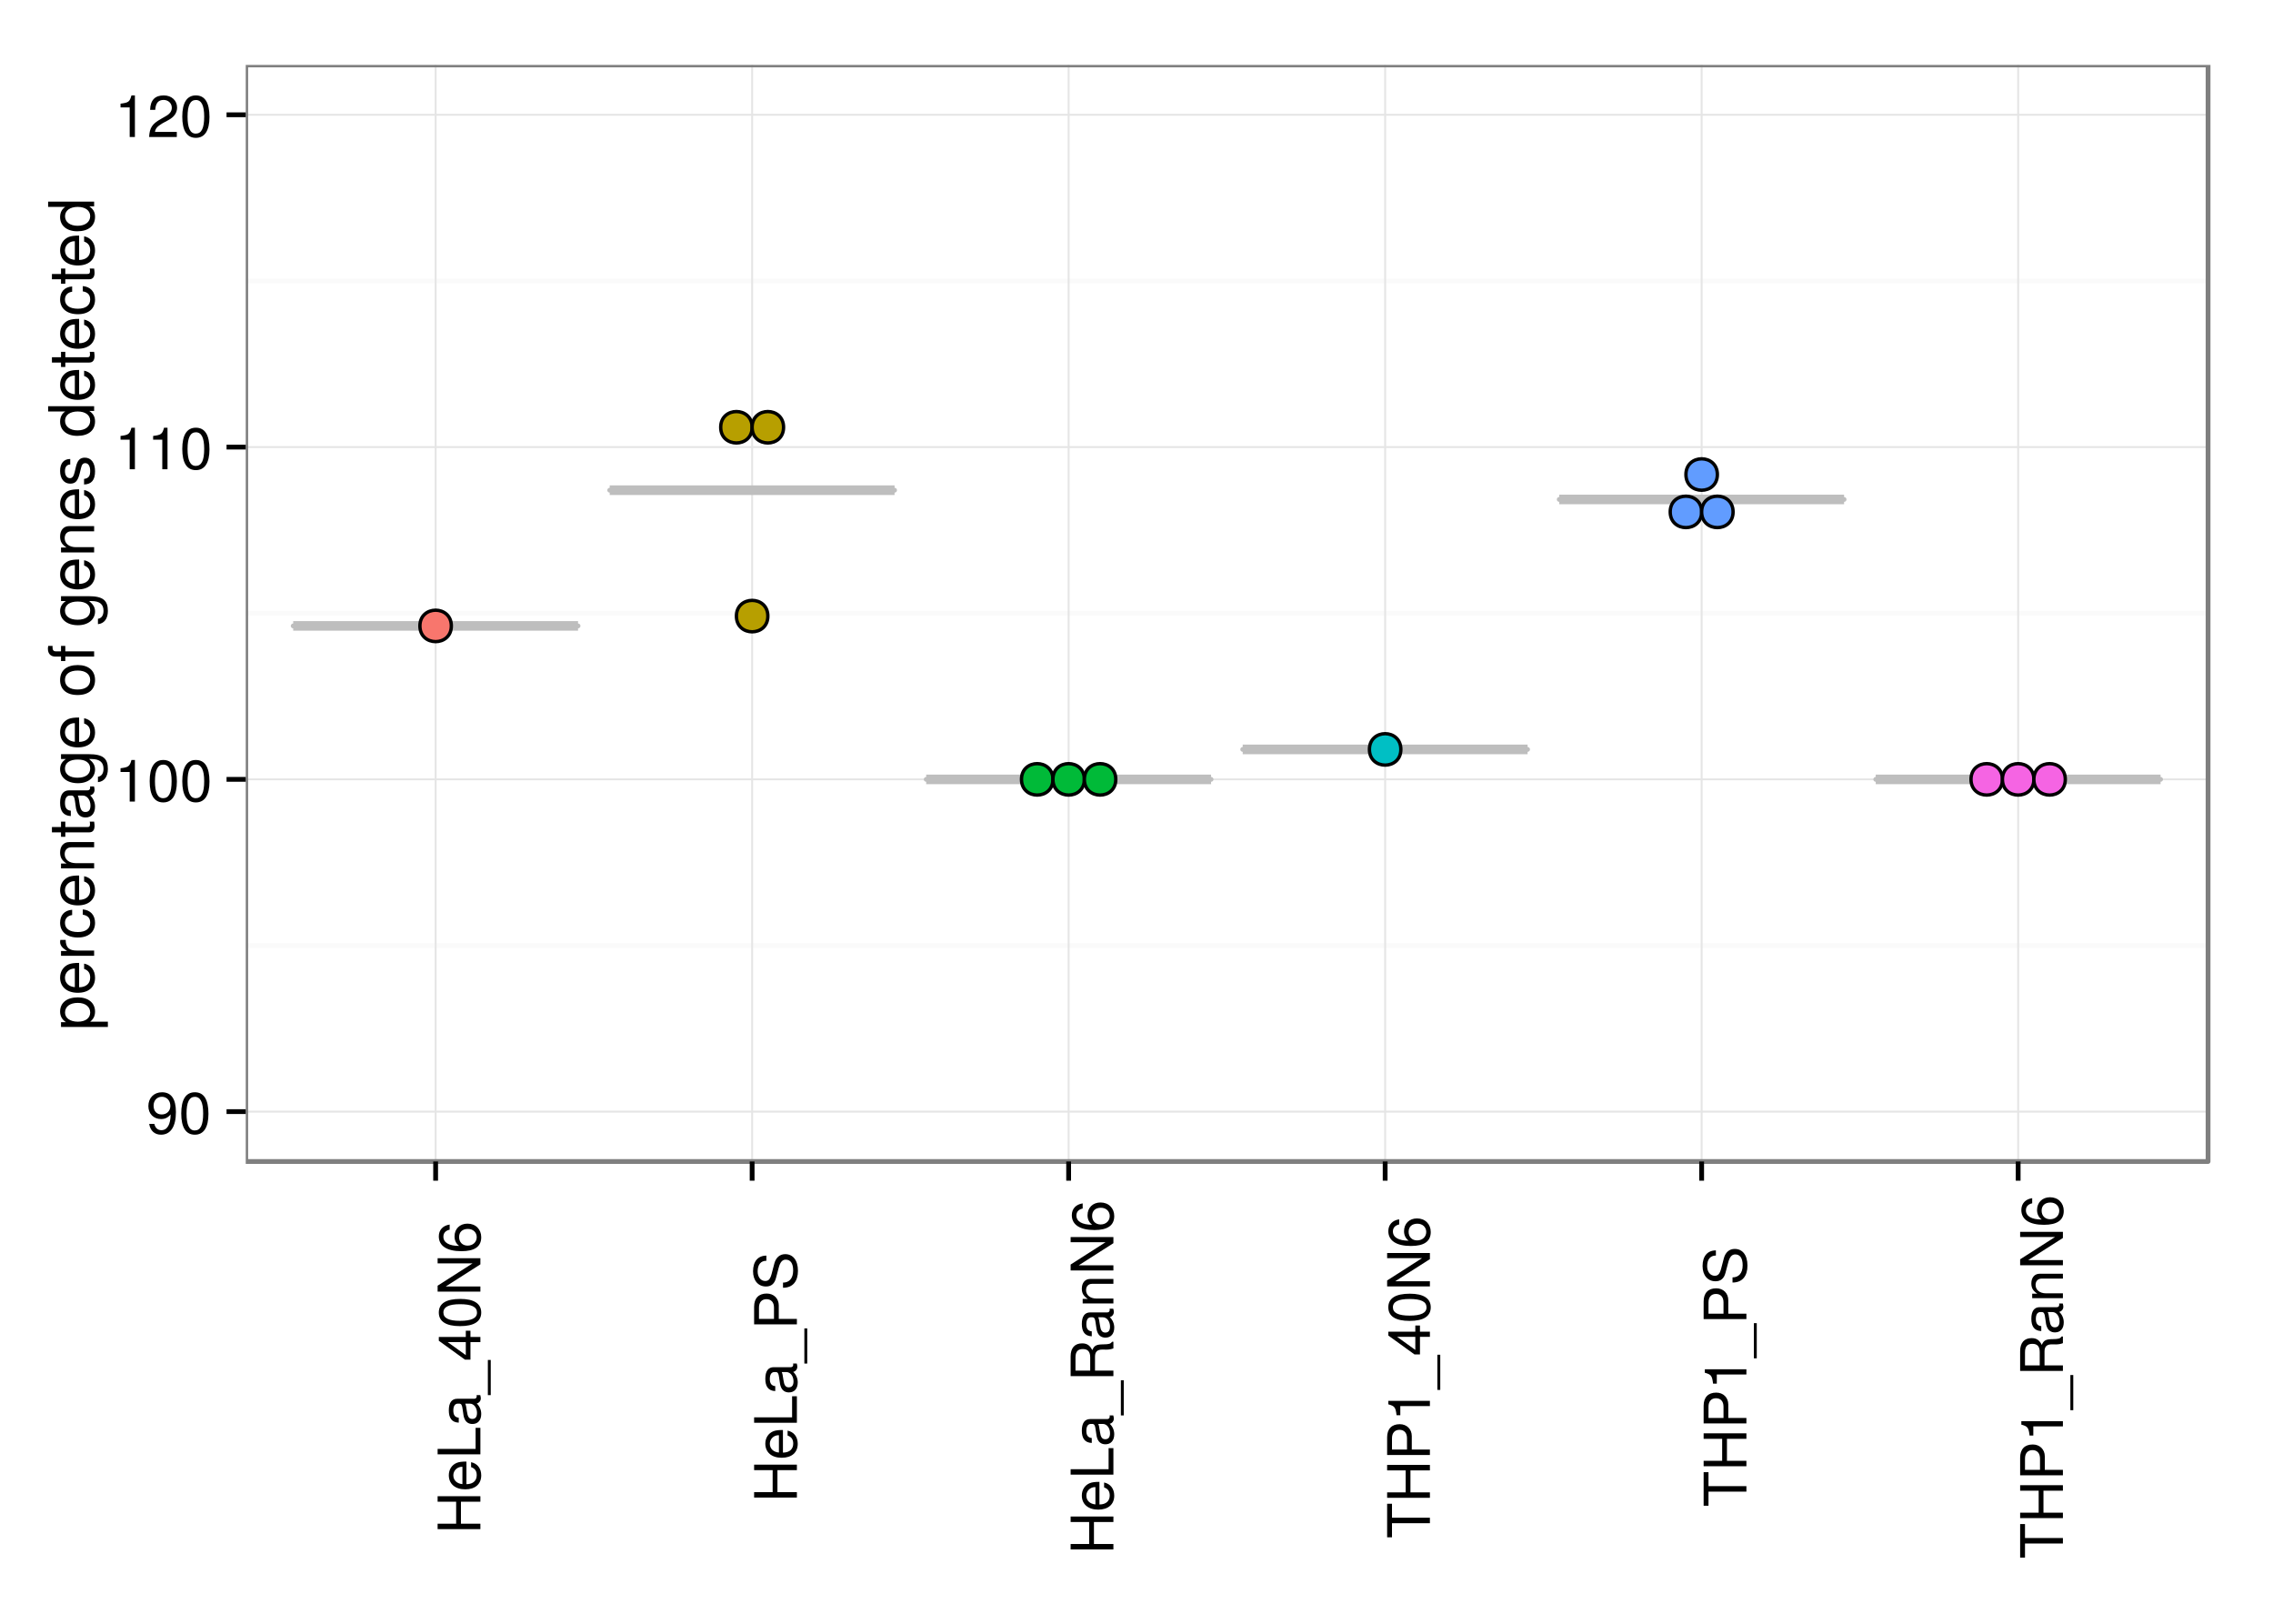 <?xml version="1.0" encoding="UTF-8"?>
<svg xmlns="http://www.w3.org/2000/svg" xmlns:xlink="http://www.w3.org/1999/xlink" width="504pt" height="360pt" viewBox="0 0 504 360" version="1.1">
<defs>
<g>
<symbol overflow="visible" id="glyph0-0">
<path style="stroke:none;" d=""/>
</symbol>
<symbol overflow="visible" id="glyph0-1">
<path style="stroke:none;" d="M 6.609 -4.828 C 6.609 -7.703 5.609 -9.219 3.516 -9.219 C 1.75 -9.219 0.5 -7.969 0.5 -6.156 C 0.5 -4.453 1.656 -3.281 3.328 -3.281 C 4.203 -3.281 4.844 -3.594 5.438 -4.312 C 5.422 -2.062 4.688 -0.812 3.375 -0.812 C 2.578 -0.812 2.016 -1.328 1.828 -2.203 L 0.688 -2.203 C 0.906 -0.703 1.891 0.188 3.297 0.188 C 5.453 0.188 6.609 -1.641 6.609 -4.828 Z M 5.375 -6.188 C 5.375 -5.062 4.578 -4.297 3.453 -4.297 C 2.359 -4.297 1.656 -5.016 1.656 -6.25 C 1.656 -7.422 2.438 -8.219 3.5 -8.219 C 4.562 -8.219 5.375 -7.391 5.375 -6.188 Z M 5.375 -6.188 "/>
</symbol>
<symbol overflow="visible" id="glyph0-2">
<path style="stroke:none;" d="M 6.594 -4.438 C 6.594 -7.625 5.578 -9.219 3.578 -9.219 C 1.594 -9.219 0.562 -7.609 0.562 -4.516 C 0.562 -1.406 1.594 0.188 3.578 0.188 C 5.531 0.188 6.594 -1.406 6.594 -4.438 Z M 5.422 -4.531 C 5.422 -1.922 4.828 -0.75 3.547 -0.75 C 2.344 -0.75 1.734 -1.969 1.734 -4.5 C 1.734 -7.016 2.344 -8.203 3.578 -8.203 C 4.812 -8.203 5.422 -7 5.422 -4.531 Z M 5.422 -4.531 "/>
</symbol>
<symbol overflow="visible" id="glyph0-3">
<path style="stroke:none;" d="M 4.516 0 L 4.516 -9.219 L 3.75 -9.219 C 3.359 -7.797 3.094 -7.609 1.328 -7.391 L 1.328 -6.562 L 3.359 -6.562 L 3.359 0 Z M 4.516 0 "/>
</symbol>
<symbol overflow="visible" id="glyph0-4">
<path style="stroke:none;" d="M 6.641 -6.516 C 6.641 -8.078 5.438 -9.219 3.688 -9.219 C 1.812 -9.219 0.719 -8.25 0.656 -6.016 L 1.797 -6.016 C 1.891 -7.562 2.516 -8.219 3.656 -8.219 C 4.688 -8.219 5.469 -7.469 5.469 -6.484 C 5.469 -5.766 5.047 -5.141 4.219 -4.672 L 3.031 -3.984 C 1.109 -2.906 0.547 -2.031 0.438 0 L 6.578 0 L 6.578 -1.125 L 1.734 -1.125 C 1.844 -1.891 2.266 -2.359 3.391 -3.031 L 4.688 -3.734 C 5.984 -4.422 6.641 -5.375 6.641 -6.516 Z M 6.641 -6.516 "/>
</symbol>
<symbol overflow="visible" id="glyph1-0">
<path style="stroke:none;" d=""/>
</symbol>
<symbol overflow="visible" id="glyph1-1">
<path style="stroke:none;" d="M 0 -8.375 L -9.484 -8.375 L -9.484 -7.156 L -5.375 -7.156 L -5.375 -2.281 L -9.484 -2.281 L -9.484 -1.078 L 0 -1.078 L 0 -2.281 L -4.312 -2.281 L -4.312 -7.156 L 0 -7.156 Z M 0 -8.375 "/>
</symbol>
<symbol overflow="visible" id="glyph1-2">
<path style="stroke:none;" d="M -3.094 -6.672 C -4.078 -6.672 -4.703 -6.594 -5.219 -6.391 C -6.328 -5.953 -7 -4.906 -7 -3.641 C -7 -1.734 -5.609 -0.516 -3.359 -0.516 C -1.125 -0.516 0.188 -1.703 0.188 -3.609 C 0.188 -5.172 -0.688 -6.25 -2.062 -6.531 L -2.062 -5.438 C -1.172 -5.141 -0.812 -4.531 -0.812 -3.656 C -0.812 -2.516 -1.531 -1.672 -3.094 -1.656 Z M -4.062 -5.516 C -4.062 -5.516 -4 -5.516 -3.984 -5.5 L -3.984 -1.672 C -5.188 -1.766 -6 -2.531 -6 -3.625 C -6 -4.688 -5.125 -5.516 -4.062 -5.516 Z M -4.062 -5.516 "/>
</symbol>
<symbol overflow="visible" id="glyph1-3">
<path style="stroke:none;" d="M 0 -6.922 L -1.062 -6.922 L -1.062 -2.25 L -9.484 -2.25 L -9.484 -1.047 L 0 -1.047 Z M 0 -6.922 "/>
</symbol>
<symbol overflow="visible" id="glyph1-4">
<path style="stroke:none;" d="M -0.031 -6.953 L -0.844 -6.953 C -0.812 -6.844 -0.812 -6.781 -0.812 -6.719 C -0.812 -6.344 -1.016 -6.141 -1.359 -6.141 L -5.141 -6.141 C -6.359 -6.141 -7 -5.25 -7 -3.578 C -7 -1.922 -6.375 -0.906 -4.797 -0.844 L -4.797 -1.938 C -5.625 -2.031 -6 -2.516 -6 -3.531 C -6 -4.516 -5.641 -5.062 -4.984 -5.062 L -4.703 -5.062 C -4.25 -5.062 -4.062 -4.781 -3.953 -3.922 C -3.75 -2.391 -3.703 -2.156 -3.531 -1.734 C -3.219 -0.953 -2.594 -0.547 -1.766 -0.547 C -0.531 -0.547 0.188 -1.406 0.188 -2.781 C 0.188 -3.656 -0.172 -4.5 -0.812 -5.094 C -0.281 -5.219 0.094 -5.688 0.094 -6.219 C 0.094 -6.438 0.062 -6.609 -0.031 -6.953 Z M -2.359 -5.062 C -1.375 -5.062 -0.75 -4.062 -0.75 -3.016 C -0.75 -2.172 -1.047 -1.672 -1.797 -1.672 C -2.516 -1.672 -2.828 -2.156 -2.984 -3.312 C -3.141 -4.453 -3.203 -4.688 -3.359 -5.062 Z M -2.359 -5.062 "/>
</symbol>
<symbol overflow="visible" id="glyph1-5">
<path style="stroke:none;" d="M 2.297 -7.516 L 1.656 -7.516 L 1.656 0.281 L 2.297 0.281 Z M 2.297 -7.516 "/>
</symbol>
<symbol overflow="visible" id="glyph1-6">
<path style="stroke:none;" d="M -2.203 -6.766 L -3.234 -6.766 L -3.234 -5.391 L -9.219 -5.391 L -9.219 -4.547 L -3.422 -0.359 L -2.203 -0.359 L -2.203 -4.25 L 0 -4.25 L 0 -5.391 L -2.203 -5.391 Z M -3.234 -4.25 L -3.234 -1.359 L -7.266 -4.25 Z M -3.234 -4.25 "/>
</symbol>
<symbol overflow="visible" id="glyph1-7">
<path style="stroke:none;" d="M -4.438 -6.594 C -7.625 -6.594 -9.219 -5.578 -9.219 -3.578 C -9.219 -1.594 -7.609 -0.562 -4.516 -0.562 C -1.406 -0.562 0.188 -1.594 0.188 -3.578 C 0.188 -5.531 -1.406 -6.594 -4.438 -6.594 Z M -4.531 -5.422 C -1.922 -5.422 -0.75 -4.828 -0.75 -3.547 C -0.75 -2.344 -1.969 -1.734 -4.5 -1.734 C -7.016 -1.734 -8.203 -2.344 -8.203 -3.578 C -8.203 -4.812 -7 -5.422 -4.531 -5.422 Z M -4.531 -5.422 "/>
</symbol>
<symbol overflow="visible" id="glyph1-8">
<path style="stroke:none;" d="M 0 -8.391 L -9.484 -8.391 L -9.484 -7.25 L -1.734 -7.25 L -9.484 -2.297 L -9.484 -0.984 L 0 -0.984 L 0 -2.125 L -7.688 -2.125 L 0 -7.031 Z M 0 -8.391 "/>
</symbol>
<symbol overflow="visible" id="glyph1-9">
<path style="stroke:none;" d="M -2.859 -6.672 C -4.578 -6.672 -5.734 -5.5 -5.734 -3.844 C -5.734 -2.938 -5.375 -2.219 -4.703 -1.734 C -6.953 -1.734 -8.203 -2.469 -8.203 -3.781 C -8.203 -4.594 -7.703 -5.141 -6.812 -5.328 L -6.812 -6.469 C -8.312 -6.25 -9.219 -5.266 -9.219 -3.859 C -9.219 -1.719 -7.406 -0.562 -4.203 -0.562 C -1.328 -0.562 0.188 -1.547 0.188 -3.656 C 0.188 -5.406 -1.047 -6.672 -2.859 -6.672 Z M -2.766 -5.5 C -1.609 -5.5 -0.812 -4.719 -0.812 -3.672 C -0.812 -2.594 -1.656 -1.797 -2.828 -1.797 C -3.984 -1.797 -4.719 -2.578 -4.719 -3.703 C -4.719 -4.812 -4 -5.5 -2.766 -5.5 Z M -2.766 -5.5 "/>
</symbol>
<symbol overflow="visible" id="glyph1-10">
<path style="stroke:none;" d="M -6.688 -8.016 C -8.469 -8.016 -9.484 -6.969 -9.484 -5.094 L -9.484 -1.188 L 0 -1.188 L 0 -2.391 L -4.016 -2.391 L -4.016 -5.375 C -4.016 -6.922 -5.125 -8.016 -6.688 -8.016 Z M -6.75 -6.766 C -5.703 -6.766 -5.078 -6.078 -5.078 -4.906 L -5.078 -2.391 L -8.406 -2.391 L -8.406 -4.906 C -8.406 -6.078 -7.781 -6.766 -6.75 -6.766 Z M -6.75 -6.766 "/>
</symbol>
<symbol overflow="visible" id="glyph1-11">
<path style="stroke:none;" d="M -2.594 -8.078 C -3.766 -8.078 -4.625 -7.344 -4.984 -6.062 L -5.609 -3.672 C -5.922 -2.531 -6.297 -2.125 -7.016 -2.125 C -7.984 -2.125 -8.703 -2.969 -8.703 -4.234 C -8.703 -5.75 -8.016 -6.609 -6.766 -6.609 L -6.766 -7.75 C -8.625 -7.75 -9.719 -6.469 -9.719 -4.281 C -9.719 -2.203 -8.562 -0.906 -6.844 -0.906 C -5.688 -0.906 -4.969 -1.516 -4.641 -2.766 L -4.016 -5.125 C -3.703 -6.312 -3.219 -6.859 -2.484 -6.859 C -1.438 -6.859 -0.828 -6.078 -0.828 -4.453 C -0.828 -2.656 -1.734 -1.766 -3.078 -1.766 L -3.078 -0.625 C -0.844 -0.625 0.234 -2.125 0.234 -4.375 C 0.234 -6.766 -0.906 -8.078 -2.594 -8.078 Z M -2.594 -8.078 "/>
</symbol>
<symbol overflow="visible" id="glyph1-12">
<path style="stroke:none;" d="M 0 -8.828 L -0.297 -8.828 C -0.609 -8.375 -0.953 -8.266 -2.203 -8.25 C -3.766 -8.234 -4.234 -8 -4.688 -6.969 C -5.203 -8.031 -5.859 -8.469 -6.938 -8.469 C -8.578 -8.469 -9.484 -7.438 -9.484 -5.578 L -9.484 -1.203 L 0 -1.203 L 0 -2.422 L -4.078 -2.422 L -4.078 -5.531 C -4.078 -6.609 -3.562 -7.109 -2.391 -7.094 L -1.547 -7.078 C -0.969 -7.078 -0.391 -7.188 0 -7.359 Z M -6.766 -7.203 C -5.656 -7.203 -5.141 -6.625 -5.141 -5.344 L -5.141 -2.422 L -8.406 -2.422 L -8.406 -5.344 C -8.406 -6.688 -7.844 -7.203 -6.766 -7.203 Z M -6.766 -7.203 "/>
</symbol>
<symbol overflow="visible" id="glyph1-13">
<path style="stroke:none;" d="M 0 -6.328 L -5.141 -6.328 C -6.281 -6.328 -7 -5.484 -7 -4.172 C -7 -3.156 -6.609 -2.516 -5.672 -1.906 L -6.812 -1.906 L -6.812 -0.906 L 0 -0.906 L 0 -1.984 L -3.75 -1.984 C -5.141 -1.984 -6.062 -2.75 -6.062 -3.844 C -6.062 -4.703 -5.531 -5.25 -4.719 -5.25 L 0 -5.25 Z M 0 -6.328 "/>
</symbol>
<symbol overflow="visible" id="glyph1-14">
<path style="stroke:none;" d="M -8.406 -7.703 L -9.484 -7.703 L -9.484 -0.266 L -8.406 -0.266 L -8.406 -3.391 L 0 -3.391 L 0 -4.609 L -8.406 -4.609 Z M -8.406 -7.703 "/>
</symbol>
<symbol overflow="visible" id="glyph1-15">
<path style="stroke:none;" d="M 0 -4.516 L -9.219 -4.516 L -9.219 -3.75 C -7.797 -3.359 -7.609 -3.094 -7.391 -1.328 L -6.562 -1.328 L -6.562 -3.359 L 0 -3.359 Z M 0 -4.516 "/>
</symbol>
<symbol overflow="visible" id="glyph2-0">
<path style="stroke:none;" d=""/>
</symbol>
<symbol overflow="visible" id="glyph2-1">
<path style="stroke:none;" d="M -3.594 -7.328 C -6.062 -7.328 -7.547 -6.125 -7.547 -4.172 C -7.547 -3.172 -7.094 -2.375 -6.234 -1.828 L -7.344 -1.828 L -7.344 -0.766 L 3.047 -0.766 L 3.047 -1.938 L -0.875 -1.938 C -0.125 -2.547 0.203 -3.234 0.203 -4.188 C 0.203 -6.078 -1.266 -7.328 -3.594 -7.328 Z M -3.625 -6.109 C -1.953 -6.109 -0.875 -5.25 -0.875 -3.969 C -0.875 -2.75 -1.891 -1.938 -3.609 -1.938 C -5.328 -1.938 -6.453 -2.75 -6.453 -3.969 C -6.453 -5.266 -5.375 -6.109 -3.625 -6.109 Z M -3.625 -6.109 "/>
</symbol>
<symbol overflow="visible" id="glyph2-2">
<path style="stroke:none;" d="M -3.328 -7.188 C -4.391 -7.188 -5.062 -7.094 -5.609 -6.891 C -6.812 -6.406 -7.547 -5.297 -7.547 -3.922 C -7.547 -1.875 -6.031 -0.562 -3.625 -0.562 C -1.219 -0.562 0.203 -1.828 0.203 -3.891 C 0.203 -5.578 -0.734 -6.734 -2.219 -7.031 L -2.219 -5.859 C -1.266 -5.531 -0.875 -4.875 -0.875 -3.938 C -0.875 -2.719 -1.656 -1.812 -3.328 -1.781 Z M -4.375 -5.938 C -4.375 -5.938 -4.312 -5.938 -4.281 -5.922 L -4.281 -1.812 C -5.594 -1.906 -6.469 -2.734 -6.469 -3.906 C -6.469 -5.047 -5.516 -5.938 -4.375 -5.938 Z M -4.375 -5.938 "/>
</symbol>
<symbol overflow="visible" id="glyph2-3">
<path style="stroke:none;" d="M -6.312 -4.5 L -7.5 -4.5 C -7.531 -4.297 -7.547 -4.203 -7.547 -4.047 C -7.547 -3.297 -7.094 -2.719 -6 -2.047 L -7.344 -2.047 L -7.344 -0.984 L 0 -0.984 L 0 -2.141 L -3.812 -2.141 C -5.453 -2.141 -6.281 -2.688 -6.312 -4.5 Z M -6.312 -4.5 "/>
</symbol>
<symbol overflow="visible" id="glyph2-4">
<path style="stroke:none;" d="M -2.516 -6.672 L -2.516 -5.5 C -1.344 -5.312 -0.875 -4.703 -0.875 -3.703 C -0.875 -2.422 -1.859 -1.656 -3.594 -1.656 C -5.438 -1.656 -6.469 -2.406 -6.469 -3.688 C -6.469 -4.656 -5.891 -5.281 -4.875 -5.422 L -4.875 -6.594 C -6.656 -6.453 -7.547 -5.328 -7.547 -3.703 C -7.547 -1.719 -6.031 -0.438 -3.594 -0.438 C -1.234 -0.438 0.203 -1.688 0.203 -3.688 C 0.203 -5.438 -0.844 -6.531 -2.516 -6.672 Z M -2.516 -6.672 "/>
</symbol>
<symbol overflow="visible" id="glyph2-5">
<path style="stroke:none;" d="M 0 -6.812 L -5.547 -6.812 C -6.766 -6.812 -7.547 -5.906 -7.547 -4.5 C -7.547 -3.406 -7.125 -2.703 -6.109 -2.062 L -7.344 -2.062 L -7.344 -0.984 L 0 -0.984 L 0 -2.141 L -4.047 -2.141 C -5.547 -2.141 -6.531 -2.953 -6.531 -4.141 C -6.531 -5.062 -5.969 -5.656 -5.078 -5.656 L 0 -5.656 Z M 0 -6.812 "/>
</symbol>
<symbol overflow="visible" id="glyph2-6">
<path style="stroke:none;" d="M 0 -3.562 L -0.984 -3.562 C -0.938 -3.406 -0.922 -3.219 -0.922 -3 C -0.922 -2.484 -1.062 -2.359 -1.578 -2.359 L -6.391 -2.359 L -6.391 -3.562 L -7.344 -3.562 L -7.344 -2.359 L -9.359 -2.359 L -9.359 -1.188 L -7.344 -1.188 L -7.344 -0.203 L -6.391 -0.203 L -6.391 -1.188 L -1.062 -1.188 C -0.328 -1.188 0.094 -1.688 0.094 -2.609 C 0.094 -2.891 0.062 -3.156 0 -3.562 Z M 0 -3.562 "/>
</symbol>
<symbol overflow="visible" id="glyph2-7">
<path style="stroke:none;" d="M -0.031 -7.484 L -0.906 -7.484 C -0.875 -7.359 -0.875 -7.312 -0.875 -7.234 C -0.875 -6.828 -1.094 -6.609 -1.453 -6.609 L -5.547 -6.609 C -6.844 -6.609 -7.547 -5.656 -7.547 -3.844 C -7.547 -2.078 -6.859 -0.984 -5.172 -0.906 L -5.172 -2.094 C -6.062 -2.188 -6.469 -2.719 -6.469 -3.812 C -6.469 -4.859 -6.078 -5.453 -5.375 -5.453 L -5.062 -5.453 C -4.578 -5.453 -4.375 -5.156 -4.25 -4.234 C -4.047 -2.578 -3.984 -2.328 -3.812 -1.875 C -3.453 -1.016 -2.797 -0.594 -1.906 -0.594 C -0.578 -0.594 0.203 -1.516 0.203 -3 C 0.203 -3.938 -0.188 -4.844 -0.875 -5.484 C -0.312 -5.609 0.094 -6.125 0.094 -6.688 C 0.094 -6.938 0.062 -7.109 -0.031 -7.484 Z M -2.531 -5.453 C -1.484 -5.453 -0.812 -4.375 -0.812 -3.25 C -0.812 -2.344 -1.141 -1.812 -1.938 -1.812 C -2.703 -1.812 -3.031 -2.328 -3.219 -3.562 C -3.391 -4.797 -3.438 -5.047 -3.625 -5.453 Z M -2.531 -5.453 "/>
</symbol>
<symbol overflow="visible" id="glyph2-8">
<path style="stroke:none;" d="M -1.203 -6.844 L -7.344 -6.844 L -7.344 -5.766 L -6.266 -5.766 C -7.141 -5.188 -7.547 -4.469 -7.547 -3.531 C -7.547 -1.672 -5.984 -0.406 -3.594 -0.406 C -1.281 -0.406 0.203 -1.703 0.203 -3.438 C 0.203 -4.359 -0.188 -5 -1.109 -5.766 L -0.609 -5.766 C 1.328 -5.766 2.078 -4.969 2.078 -3.609 C 2.078 -2.688 1.734 -1.969 0.844 -1.828 L 0.844 -0.641 C 2.219 -0.766 3.047 -1.844 3.047 -3.562 C 3.047 -5.859 2.031 -6.844 -1.203 -6.844 Z M -3.625 -5.656 C -1.875 -5.656 -0.875 -4.906 -0.875 -3.672 C -0.875 -2.391 -1.891 -1.625 -3.672 -1.625 C -5.438 -1.625 -6.469 -2.406 -6.469 -3.656 C -6.469 -4.906 -5.406 -5.656 -3.625 -5.656 Z M -3.625 -5.656 "/>
</symbol>
<symbol overflow="visible" id="glyph2-9">
<path style="stroke:none;" d=""/>
</symbol>
<symbol overflow="visible" id="glyph2-10">
<path style="stroke:none;" d="M -3.609 -7.141 C -6.141 -7.141 -7.547 -5.922 -7.547 -3.812 C -7.547 -1.75 -6.125 -0.5 -3.672 -0.5 C -1.203 -0.5 0.203 -1.734 0.203 -3.828 C 0.203 -5.875 -1.203 -7.141 -3.609 -7.141 Z M -3.625 -5.922 C -1.906 -5.922 -0.875 -5.109 -0.875 -3.828 C -0.875 -2.516 -1.891 -1.719 -3.672 -1.719 C -5.438 -1.719 -6.469 -2.516 -6.469 -3.828 C -6.469 -5.141 -5.453 -5.922 -3.625 -5.922 Z M -3.625 -5.922 "/>
</symbol>
<symbol overflow="visible" id="glyph2-11">
<path style="stroke:none;" d="M -6.391 -3.609 L -7.344 -3.609 L -7.344 -2.391 L -8.484 -2.391 C -8.969 -2.391 -9.219 -2.672 -9.219 -3.203 C -9.219 -3.297 -9.219 -3.344 -9.219 -3.609 L -10.172 -3.609 C -10.234 -3.344 -10.25 -3.188 -10.25 -2.953 C -10.25 -1.875 -9.625 -1.234 -8.578 -1.234 L -7.344 -1.234 L -7.344 -0.25 L -6.391 -0.25 L -6.391 -1.234 L 0 -1.234 L 0 -2.391 L -6.391 -2.391 Z M -6.391 -3.609 "/>
</symbol>
<symbol overflow="visible" id="glyph2-12">
<path style="stroke:none;" d="M -2.062 -6.422 C -3.156 -6.422 -3.703 -5.812 -4.047 -4.359 L -4.312 -3.234 C -4.531 -2.281 -4.844 -1.875 -5.359 -1.875 C -6.031 -1.875 -6.469 -2.484 -6.469 -3.438 C -6.469 -4.375 -6.062 -4.875 -5.297 -4.906 L -5.297 -6.125 C -6.734 -6.125 -7.547 -5.172 -7.547 -3.469 C -7.547 -1.766 -6.656 -0.656 -5.312 -0.656 C -4.156 -0.656 -3.609 -1.25 -3.188 -2.984 L -2.922 -4.078 C -2.734 -4.891 -2.484 -5.203 -1.953 -5.203 C -1.281 -5.203 -0.875 -4.516 -0.875 -3.5 C -0.875 -2.453 -1.125 -1.859 -2.234 -1.703 L -2.234 -0.469 C -0.547 -0.531 0.203 -1.484 0.203 -3.406 C 0.203 -5.25 -0.641 -6.422 -2.062 -6.422 Z M -2.062 -6.422 "/>
</symbol>
<symbol overflow="visible" id="glyph2-13">
<path style="stroke:none;" d="M 0 -6.938 L -10.203 -6.938 L -10.203 -5.766 L -6.406 -5.766 C -7.156 -5.281 -7.547 -4.5 -7.547 -3.516 C -7.547 -1.609 -6.078 -0.359 -3.734 -0.359 C -1.266 -0.359 0.203 -1.578 0.203 -3.562 C 0.203 -4.562 -0.172 -5.266 -1.078 -5.891 L 0 -5.891 Z M -3.641 -5.766 C -1.953 -5.766 -0.875 -4.953 -0.875 -3.719 C -0.875 -2.438 -1.953 -1.578 -3.672 -1.578 C -5.375 -1.578 -6.453 -2.438 -6.453 -3.703 C -6.453 -4.969 -5.328 -5.766 -3.641 -5.766 Z M -3.641 -5.766 "/>
</symbol>
</g>
<clipPath id="clip1">
  <path d="M 54.488 14.398 L 490 14.398 L 490 258 L 54.488 258 Z M 54.488 14.398 "/>
</clipPath>
<clipPath id="clip2">
  <path d="M 54.488 209 L 490.602 209 L 490.602 211 L 54.488 211 Z M 54.488 209 "/>
</clipPath>
<clipPath id="clip3">
  <path d="M 54.488 135 L 490.602 135 L 490.602 137 L 54.488 137 Z M 54.488 135 "/>
</clipPath>
<clipPath id="clip4">
  <path d="M 54.488 61 L 490.602 61 L 490.602 63 L 54.488 63 Z M 54.488 61 "/>
</clipPath>
<clipPath id="clip5">
  <path d="M 54.488 246 L 490 246 L 490 247 L 54.488 247 Z M 54.488 246 "/>
</clipPath>
<clipPath id="clip6">
  <path d="M 54.488 172 L 490 172 L 490 174 L 54.488 174 Z M 54.488 172 "/>
</clipPath>
<clipPath id="clip7">
  <path d="M 54.488 98 L 490 98 L 490 100 L 54.488 100 Z M 54.488 98 "/>
</clipPath>
<clipPath id="clip8">
  <path d="M 54.488 25 L 490 25 L 490 26 L 54.488 26 Z M 54.488 25 "/>
</clipPath>
<clipPath id="clip9">
  <path d="M 96 14.398 L 97 14.398 L 97 258 L 96 258 Z M 96 14.398 "/>
</clipPath>
<clipPath id="clip10">
  <path d="M 166 14.398 L 167 14.398 L 167 258 L 166 258 Z M 166 14.398 "/>
</clipPath>
<clipPath id="clip11">
  <path d="M 236 14.398 L 238 14.398 L 238 258 L 236 258 Z M 236 14.398 "/>
</clipPath>
<clipPath id="clip12">
  <path d="M 306 14.398 L 308 14.398 L 308 258 L 306 258 Z M 306 14.398 "/>
</clipPath>
<clipPath id="clip13">
  <path d="M 377 14.398 L 378 14.398 L 378 258 L 377 258 Z M 377 14.398 "/>
</clipPath>
<clipPath id="clip14">
  <path d="M 447 14.398 L 448 14.398 L 448 258 L 447 258 Z M 447 14.398 "/>
</clipPath>
<clipPath id="clip15">
  <path d="M 54.488 14.398 L 490.602 14.398 L 490.602 258.512 L 54.488 258.512 Z M 54.488 14.398 "/>
</clipPath>
</defs>
<g id="surface342">
<rect x="0" y="0" width="504" height="360" style="fill:rgb(100%,100%,100%);fill-opacity:1;stroke:none;"/>
<rect x="0" y="0" width="504" height="360" style="fill:rgb(100%,100%,100%);fill-opacity:1;stroke:none;"/>
<path style="fill:none;stroke-width:1.063;stroke-linecap:round;stroke-linejoin:round;stroke:rgb(100%,100%,100%);stroke-opacity:1;stroke-miterlimit:10;" d="M 0 360 L 504 360 L 504 0 L 0 0 Z M 0 360 "/>
<g clip-path="url(#clip1)" clip-rule="nonzero">
<path style=" stroke:none;fill-rule:nonzero;fill:rgb(100%,100%,100%);fill-opacity:1;" d="M 54.488 257.512 L 489.602 257.512 L 489.602 14.398 L 54.488 14.398 Z M 54.488 257.512 "/>
</g>
<g clip-path="url(#clip2)" clip-rule="nonzero">
<path style="fill:none;stroke-width:1.063;stroke-linecap:butt;stroke-linejoin:round;stroke:rgb(98.039%,98.039%,98.039%);stroke-opacity:1;stroke-miterlimit:10;" d="M 54.488 209.629 L 489.602 209.629 "/>
</g>
<g clip-path="url(#clip3)" clip-rule="nonzero">
<path style="fill:none;stroke-width:1.063;stroke-linecap:butt;stroke-linejoin:round;stroke:rgb(98.039%,98.039%,98.039%);stroke-opacity:1;stroke-miterlimit:10;" d="M 54.488 135.957 L 489.602 135.957 "/>
</g>
<g clip-path="url(#clip4)" clip-rule="nonzero">
<path style="fill:none;stroke-width:1.063;stroke-linecap:butt;stroke-linejoin:round;stroke:rgb(98.039%,98.039%,98.039%);stroke-opacity:1;stroke-miterlimit:10;" d="M 54.488 62.285 L 489.602 62.285 "/>
</g>
<g clip-path="url(#clip5)" clip-rule="nonzero">
<path style="fill:none;stroke-width:0.425;stroke-linecap:butt;stroke-linejoin:round;stroke:rgb(89.804%,89.804%,89.804%);stroke-opacity:1;stroke-miterlimit:10;" d="M 54.488 246.461 L 489.602 246.461 "/>
</g>
<g clip-path="url(#clip6)" clip-rule="nonzero">
<path style="fill:none;stroke-width:0.425;stroke-linecap:butt;stroke-linejoin:round;stroke:rgb(89.804%,89.804%,89.804%);stroke-opacity:1;stroke-miterlimit:10;" d="M 54.488 172.793 L 489.602 172.793 "/>
</g>
<g clip-path="url(#clip7)" clip-rule="nonzero">
<path style="fill:none;stroke-width:0.425;stroke-linecap:butt;stroke-linejoin:round;stroke:rgb(89.804%,89.804%,89.804%);stroke-opacity:1;stroke-miterlimit:10;" d="M 54.488 99.121 L 489.602 99.121 "/>
</g>
<g clip-path="url(#clip8)" clip-rule="nonzero">
<path style="fill:none;stroke-width:0.425;stroke-linecap:butt;stroke-linejoin:round;stroke:rgb(89.804%,89.804%,89.804%);stroke-opacity:1;stroke-miterlimit:10;" d="M 54.488 25.449 L 489.602 25.449 "/>
</g>
<g clip-path="url(#clip9)" clip-rule="nonzero">
<path style="fill:none;stroke-width:0.425;stroke-linecap:butt;stroke-linejoin:round;stroke:rgb(89.804%,89.804%,89.804%);stroke-opacity:1;stroke-miterlimit:10;" d="M 96.594 257.512 L 96.594 14.398 "/>
</g>
<g clip-path="url(#clip10)" clip-rule="nonzero">
<path style="fill:none;stroke-width:0.425;stroke-linecap:butt;stroke-linejoin:round;stroke:rgb(89.804%,89.804%,89.804%);stroke-opacity:1;stroke-miterlimit:10;" d="M 166.773 257.512 L 166.773 14.398 "/>
</g>
<g clip-path="url(#clip11)" clip-rule="nonzero">
<path style="fill:none;stroke-width:0.425;stroke-linecap:butt;stroke-linejoin:round;stroke:rgb(89.804%,89.804%,89.804%);stroke-opacity:1;stroke-miterlimit:10;" d="M 236.953 257.512 L 236.953 14.398 "/>
</g>
<g clip-path="url(#clip12)" clip-rule="nonzero">
<path style="fill:none;stroke-width:0.425;stroke-linecap:butt;stroke-linejoin:round;stroke:rgb(89.804%,89.804%,89.804%);stroke-opacity:1;stroke-miterlimit:10;" d="M 307.133 257.512 L 307.133 14.398 "/>
</g>
<g clip-path="url(#clip13)" clip-rule="nonzero">
<path style="fill:none;stroke-width:0.425;stroke-linecap:butt;stroke-linejoin:round;stroke:rgb(89.804%,89.804%,89.804%);stroke-opacity:1;stroke-miterlimit:10;" d="M 377.312 257.512 L 377.312 14.398 "/>
</g>
<g clip-path="url(#clip14)" clip-rule="nonzero">
<path style="fill:none;stroke-width:0.425;stroke-linecap:butt;stroke-linejoin:round;stroke:rgb(89.804%,89.804%,89.804%);stroke-opacity:1;stroke-miterlimit:10;" d="M 447.492 257.512 L 447.492 14.398 "/>
</g>
<path style="fill:none;stroke-width:1.063;stroke-linecap:round;stroke-linejoin:round;stroke:rgb(74.51%,74.51%,74.51%);stroke-opacity:1;stroke-miterlimit:10;" d="M 65.012 138.773 L 128.176 138.773 L 65.012 138.773 "/>
<path style="fill:none;stroke-width:2.126;stroke-linecap:butt;stroke-linejoin:round;stroke:rgb(74.51%,74.51%,74.51%);stroke-opacity:1;stroke-miterlimit:10;" d="M 65.012 138.773 L 128.176 138.773 "/>
<path style="fill:none;stroke-width:1.063;stroke-linecap:round;stroke-linejoin:round;stroke:rgb(74.51%,74.51%,74.51%);stroke-opacity:1;stroke-miterlimit:10;" d="M 135.191 108.684 L 198.355 108.684 L 135.191 108.684 "/>
<path style="fill:none;stroke-width:2.126;stroke-linecap:butt;stroke-linejoin:round;stroke:rgb(74.51%,74.51%,74.51%);stroke-opacity:1;stroke-miterlimit:10;" d="M 135.191 108.684 L 198.355 108.684 "/>
<path style="fill:none;stroke-width:1.063;stroke-linecap:round;stroke-linejoin:round;stroke:rgb(74.51%,74.51%,74.51%);stroke-opacity:1;stroke-miterlimit:10;" d="M 205.371 172.793 L 268.535 172.793 L 205.371 172.793 "/>
<path style="fill:none;stroke-width:2.126;stroke-linecap:butt;stroke-linejoin:round;stroke:rgb(74.51%,74.51%,74.51%);stroke-opacity:1;stroke-miterlimit:10;" d="M 205.371 172.793 L 268.535 172.793 "/>
<path style="fill:none;stroke-width:1.063;stroke-linecap:round;stroke-linejoin:round;stroke:rgb(74.51%,74.51%,74.51%);stroke-opacity:1;stroke-miterlimit:10;" d="M 275.551 166.152 L 338.715 166.152 L 275.551 166.152 "/>
<path style="fill:none;stroke-width:2.126;stroke-linecap:butt;stroke-linejoin:round;stroke:rgb(74.51%,74.51%,74.51%);stroke-opacity:1;stroke-miterlimit:10;" d="M 275.551 166.152 L 338.715 166.152 "/>
<path style="fill:none;stroke-width:1.063;stroke-linecap:round;stroke-linejoin:round;stroke:rgb(74.51%,74.51%,74.51%);stroke-opacity:1;stroke-miterlimit:10;" d="M 345.73 110.73 L 408.895 110.73 L 345.73 110.73 "/>
<path style="fill:none;stroke-width:2.126;stroke-linecap:butt;stroke-linejoin:round;stroke:rgb(74.51%,74.51%,74.51%);stroke-opacity:1;stroke-miterlimit:10;" d="M 345.73 110.73 L 408.895 110.73 "/>
<path style="fill:none;stroke-width:1.063;stroke-linecap:round;stroke-linejoin:round;stroke:rgb(74.51%,74.51%,74.51%);stroke-opacity:1;stroke-miterlimit:10;" d="M 415.91 172.793 L 479.074 172.793 L 415.91 172.793 "/>
<path style="fill:none;stroke-width:2.126;stroke-linecap:butt;stroke-linejoin:round;stroke:rgb(74.51%,74.51%,74.51%);stroke-opacity:1;stroke-miterlimit:10;" d="M 415.91 172.793 L 479.074 172.793 "/>
<path style="fill-rule:nonzero;fill:rgb(97.255%,46.275%,42.745%);fill-opacity:1;stroke-width:0.75;stroke-linecap:round;stroke-linejoin:round;stroke:rgb(0%,0%,0%);stroke-opacity:1;stroke-miterlimit:10;" d="M 100.078 138.773 C 100.078 143.418 93.109 143.418 93.109 138.773 C 93.109 134.125 100.078 134.125 100.078 138.773 "/>
<path style="fill-rule:nonzero;fill:rgb(71.765%,62.353%,0%);fill-opacity:1;stroke-width:0.75;stroke-linecap:round;stroke-linejoin:round;stroke:rgb(0%,0%,0%);stroke-opacity:1;stroke-miterlimit:10;" d="M 170.258 136.598 C 170.258 141.242 163.289 141.242 163.289 136.598 C 163.289 131.949 170.258 131.949 170.258 136.598 "/>
<path style="fill-rule:nonzero;fill:rgb(71.765%,62.353%,0%);fill-opacity:1;stroke-width:0.75;stroke-linecap:round;stroke-linejoin:round;stroke:rgb(0%,0%,0%);stroke-opacity:1;stroke-miterlimit:10;" d="M 166.773 94.73 C 166.773 99.375 159.805 99.375 159.805 94.73 C 159.805 90.082 166.773 90.082 166.773 94.73 "/>
<path style="fill-rule:nonzero;fill:rgb(71.765%,62.353%,0%);fill-opacity:1;stroke-width:0.75;stroke-linecap:round;stroke-linejoin:round;stroke:rgb(0%,0%,0%);stroke-opacity:1;stroke-miterlimit:10;" d="M 173.742 94.73 C 173.742 99.375 166.773 99.375 166.773 94.73 C 166.773 90.082 173.742 90.082 173.742 94.73 "/>
<path style="fill-rule:nonzero;fill:rgb(0%,72.941%,21.961%);fill-opacity:1;stroke-width:0.75;stroke-linecap:round;stroke-linejoin:round;stroke:rgb(0%,0%,0%);stroke-opacity:1;stroke-miterlimit:10;" d="M 233.469 172.793 C 233.469 177.438 226.5 177.438 226.5 172.793 C 226.5 168.145 233.469 168.145 233.469 172.793 "/>
<path style="fill-rule:nonzero;fill:rgb(0%,72.941%,21.961%);fill-opacity:1;stroke-width:0.75;stroke-linecap:round;stroke-linejoin:round;stroke:rgb(0%,0%,0%);stroke-opacity:1;stroke-miterlimit:10;" d="M 240.438 172.793 C 240.438 177.438 233.469 177.438 233.469 172.793 C 233.469 168.145 240.438 168.145 240.438 172.793 "/>
<path style="fill-rule:nonzero;fill:rgb(0%,72.941%,21.961%);fill-opacity:1;stroke-width:0.75;stroke-linecap:round;stroke-linejoin:round;stroke:rgb(0%,0%,0%);stroke-opacity:1;stroke-miterlimit:10;" d="M 247.406 172.793 C 247.406 177.438 240.438 177.438 240.438 172.793 C 240.438 168.145 247.406 168.145 247.406 172.793 "/>
<path style="fill-rule:nonzero;fill:rgb(0%,74.902%,76.863%);fill-opacity:1;stroke-width:0.75;stroke-linecap:round;stroke-linejoin:round;stroke:rgb(0%,0%,0%);stroke-opacity:1;stroke-miterlimit:10;" d="M 310.617 166.152 C 310.617 170.797 303.648 170.797 303.648 166.152 C 303.648 161.504 310.617 161.504 310.617 166.152 "/>
<path style="fill-rule:nonzero;fill:rgb(38.039%,61.176%,100%);fill-opacity:1;stroke-width:0.75;stroke-linecap:round;stroke-linejoin:round;stroke:rgb(0%,0%,0%);stroke-opacity:1;stroke-miterlimit:10;" d="M 377.312 113.492 C 377.312 118.137 370.344 118.137 370.344 113.492 C 370.344 108.844 377.312 108.844 377.312 113.492 "/>
<path style="fill-rule:nonzero;fill:rgb(38.039%,61.176%,100%);fill-opacity:1;stroke-width:0.75;stroke-linecap:round;stroke-linejoin:round;stroke:rgb(0%,0%,0%);stroke-opacity:1;stroke-miterlimit:10;" d="M 384.281 113.492 C 384.281 118.137 377.312 118.137 377.312 113.492 C 377.312 108.844 384.281 108.844 384.281 113.492 "/>
<path style="fill-rule:nonzero;fill:rgb(38.039%,61.176%,100%);fill-opacity:1;stroke-width:0.75;stroke-linecap:round;stroke-linejoin:round;stroke:rgb(0%,0%,0%);stroke-opacity:1;stroke-miterlimit:10;" d="M 380.797 105.207 C 380.797 109.855 373.828 109.855 373.828 105.207 C 373.828 100.562 380.797 100.562 380.797 105.207 "/>
<path style="fill-rule:nonzero;fill:rgb(96.078%,39.216%,89.02%);fill-opacity:1;stroke-width:0.75;stroke-linecap:round;stroke-linejoin:round;stroke:rgb(0%,0%,0%);stroke-opacity:1;stroke-miterlimit:10;" d="M 444.008 172.793 C 444.008 177.438 437.039 177.438 437.039 172.793 C 437.039 168.145 444.008 168.145 444.008 172.793 "/>
<path style="fill-rule:nonzero;fill:rgb(96.078%,39.216%,89.02%);fill-opacity:1;stroke-width:0.75;stroke-linecap:round;stroke-linejoin:round;stroke:rgb(0%,0%,0%);stroke-opacity:1;stroke-miterlimit:10;" d="M 450.977 172.793 C 450.977 177.438 444.008 177.438 444.008 172.793 C 444.008 168.145 450.977 168.145 450.977 172.793 "/>
<path style="fill-rule:nonzero;fill:rgb(96.078%,39.216%,89.02%);fill-opacity:1;stroke-width:0.75;stroke-linecap:round;stroke-linejoin:round;stroke:rgb(0%,0%,0%);stroke-opacity:1;stroke-miterlimit:10;" d="M 457.945 172.793 C 457.945 177.438 450.977 177.438 450.977 172.793 C 450.977 168.145 457.945 168.145 457.945 172.793 "/>
<g clip-path="url(#clip15)" clip-rule="nonzero">
<path style="fill:none;stroke-width:1.063;stroke-linecap:round;stroke-linejoin:round;stroke:rgb(49.804%,49.804%,49.804%);stroke-opacity:1;stroke-miterlimit:10;" d="M 54.488 257.512 L 489.602 257.512 L 489.602 14.398 L 54.488 14.398 Z M 54.488 257.512 "/>
</g>
<g style="fill:rgb(0%,0%,0%);fill-opacity:1;">
  <use xlink:href="#glyph0-1" x="32.398" y="251.385"/>
  <use xlink:href="#glyph0-2" x="39.626" y="251.385"/>
</g>
<g style="fill:rgb(0%,0%,0%);fill-opacity:1;">
  <use xlink:href="#glyph0-3" x="25.398" y="177.717"/>
  <use xlink:href="#glyph0-2" x="32.626" y="177.717"/>
  <use xlink:href="#glyph0-2" x="39.854" y="177.717"/>
</g>
<g style="fill:rgb(0%,0%,0%);fill-opacity:1;">
  <use xlink:href="#glyph0-3" x="25.398" y="104.045"/>
  <use xlink:href="#glyph0-3" x="32.626" y="104.045"/>
  <use xlink:href="#glyph0-2" x="39.854" y="104.045"/>
</g>
<g style="fill:rgb(0%,0%,0%);fill-opacity:1;">
  <use xlink:href="#glyph0-3" x="25.398" y="30.373"/>
  <use xlink:href="#glyph0-4" x="32.626" y="30.373"/>
  <use xlink:href="#glyph0-2" x="39.854" y="30.373"/>
</g>
<path style="fill:none;stroke-width:1.063;stroke-linecap:butt;stroke-linejoin:round;stroke:rgb(0%,0%,0%);stroke-opacity:1;stroke-miterlimit:10;" d="M 50.234 246.461 L 54.488 246.461 "/>
<path style="fill:none;stroke-width:1.063;stroke-linecap:butt;stroke-linejoin:round;stroke:rgb(0%,0%,0%);stroke-opacity:1;stroke-miterlimit:10;" d="M 50.234 172.793 L 54.488 172.793 "/>
<path style="fill:none;stroke-width:1.063;stroke-linecap:butt;stroke-linejoin:round;stroke:rgb(0%,0%,0%);stroke-opacity:1;stroke-miterlimit:10;" d="M 50.234 99.121 L 54.488 99.121 "/>
<path style="fill:none;stroke-width:1.063;stroke-linecap:butt;stroke-linejoin:round;stroke:rgb(0%,0%,0%);stroke-opacity:1;stroke-miterlimit:10;" d="M 50.234 25.449 L 54.488 25.449 "/>
<path style="fill:none;stroke-width:1.063;stroke-linecap:butt;stroke-linejoin:round;stroke:rgb(0%,0%,0%);stroke-opacity:1;stroke-miterlimit:10;" d="M 96.594 261.766 L 96.594 257.512 "/>
<path style="fill:none;stroke-width:1.063;stroke-linecap:butt;stroke-linejoin:round;stroke:rgb(0%,0%,0%);stroke-opacity:1;stroke-miterlimit:10;" d="M 166.773 261.766 L 166.773 257.512 "/>
<path style="fill:none;stroke-width:1.063;stroke-linecap:butt;stroke-linejoin:round;stroke:rgb(0%,0%,0%);stroke-opacity:1;stroke-miterlimit:10;" d="M 236.953 261.766 L 236.953 257.512 "/>
<path style="fill:none;stroke-width:1.063;stroke-linecap:butt;stroke-linejoin:round;stroke:rgb(0%,0%,0%);stroke-opacity:1;stroke-miterlimit:10;" d="M 307.133 261.766 L 307.133 257.512 "/>
<path style="fill:none;stroke-width:1.063;stroke-linecap:butt;stroke-linejoin:round;stroke:rgb(0%,0%,0%);stroke-opacity:1;stroke-miterlimit:10;" d="M 377.312 261.766 L 377.312 257.512 "/>
<path style="fill:none;stroke-width:1.063;stroke-linecap:butt;stroke-linejoin:round;stroke:rgb(0%,0%,0%);stroke-opacity:1;stroke-miterlimit:10;" d="M 447.492 261.766 L 447.492 257.512 "/>
<g style="fill:rgb(0%,0%,0%);fill-opacity:1;">
  <use xlink:href="#glyph1-1" x="106.518" y="340.102"/>
  <use xlink:href="#glyph1-2" x="106.518" y="330.716"/>
  <use xlink:href="#glyph1-3" x="106.518" y="323.488"/>
  <use xlink:href="#glyph1-4" x="106.518" y="316.261"/>
  <use xlink:href="#glyph1-5" x="106.518" y="309.033"/>
  <use xlink:href="#glyph1-6" x="106.518" y="301.806"/>
  <use xlink:href="#glyph1-7" x="106.518" y="294.578"/>
  <use xlink:href="#glyph1-8" x="106.518" y="287.351"/>
  <use xlink:href="#glyph1-9" x="106.518" y="277.965"/>
</g>
<g style="fill:rgb(0%,0%,0%);fill-opacity:1;">
  <use xlink:href="#glyph1-1" x="176.697" y="333.102"/>
  <use xlink:href="#glyph1-2" x="176.697" y="323.716"/>
  <use xlink:href="#glyph1-3" x="176.697" y="316.488"/>
  <use xlink:href="#glyph1-4" x="176.697" y="309.261"/>
  <use xlink:href="#glyph1-5" x="176.697" y="302.033"/>
  <use xlink:href="#glyph1-10" x="176.697" y="294.806"/>
  <use xlink:href="#glyph1-11" x="176.697" y="286.135"/>
</g>
<g style="fill:rgb(0%,0%,0%);fill-opacity:1;">
  <use xlink:href="#glyph1-1" x="246.877" y="344.602"/>
  <use xlink:href="#glyph1-2" x="246.877" y="335.216"/>
  <use xlink:href="#glyph1-3" x="246.877" y="327.988"/>
  <use xlink:href="#glyph1-4" x="246.877" y="320.761"/>
  <use xlink:href="#glyph1-5" x="246.877" y="313.533"/>
  <use xlink:href="#glyph1-12" x="246.877" y="306.306"/>
  <use xlink:href="#glyph1-4" x="246.877" y="297.114"/>
  <use xlink:href="#glyph1-13" x="246.877" y="289.887"/>
  <use xlink:href="#glyph1-8" x="246.877" y="282.659"/>
  <use xlink:href="#glyph1-9" x="246.877" y="273.273"/>
</g>
<g style="fill:rgb(0%,0%,0%);fill-opacity:1;">
  <use xlink:href="#glyph1-14" x="317.057" y="341.102"/>
  <use xlink:href="#glyph1-1" x="317.057" y="333.158"/>
  <use xlink:href="#glyph1-10" x="317.057" y="323.772"/>
  <use xlink:href="#glyph1-15" x="317.057" y="315.102"/>
  <use xlink:href="#glyph1-5" x="317.057" y="307.874"/>
  <use xlink:href="#glyph1-6" x="317.057" y="300.646"/>
  <use xlink:href="#glyph1-7" x="317.057" y="293.419"/>
  <use xlink:href="#glyph1-8" x="317.057" y="286.191"/>
  <use xlink:href="#glyph1-9" x="317.057" y="276.806"/>
</g>
<g style="fill:rgb(0%,0%,0%);fill-opacity:1;">
  <use xlink:href="#glyph1-14" x="387.236" y="334.102"/>
  <use xlink:href="#glyph1-1" x="387.236" y="326.158"/>
  <use xlink:href="#glyph1-10" x="387.236" y="316.772"/>
  <use xlink:href="#glyph1-15" x="387.236" y="308.102"/>
  <use xlink:href="#glyph1-5" x="387.236" y="300.874"/>
  <use xlink:href="#glyph1-10" x="387.236" y="293.646"/>
  <use xlink:href="#glyph1-11" x="387.236" y="284.976"/>
</g>
<g style="fill:rgb(0%,0%,0%);fill-opacity:1;">
  <use xlink:href="#glyph1-14" x="457.416" y="345.602"/>
  <use xlink:href="#glyph1-1" x="457.416" y="337.658"/>
  <use xlink:href="#glyph1-10" x="457.416" y="328.272"/>
  <use xlink:href="#glyph1-15" x="457.416" y="319.602"/>
  <use xlink:href="#glyph1-5" x="457.416" y="312.374"/>
  <use xlink:href="#glyph1-12" x="457.416" y="305.146"/>
  <use xlink:href="#glyph1-4" x="457.416" y="295.955"/>
  <use xlink:href="#glyph1-13" x="457.416" y="288.728"/>
  <use xlink:href="#glyph1-8" x="457.416" y="281.5"/>
  <use xlink:href="#glyph1-9" x="457.416" y="272.114"/>
</g>
<g style="fill:rgb(0%,0%,0%);fill-opacity:1;">
  <use xlink:href="#glyph2-1" x="20.873" y="228.457"/>
  <use xlink:href="#glyph2-2" x="20.873" y="220.673"/>
  <use xlink:href="#glyph2-3" x="20.873" y="212.889"/>
  <use xlink:href="#glyph2-4" x="20.873" y="208.296"/>
  <use xlink:href="#glyph2-2" x="20.873" y="201.296"/>
  <use xlink:href="#glyph2-5" x="20.873" y="193.512"/>
  <use xlink:href="#glyph2-6" x="20.873" y="185.728"/>
  <use xlink:href="#glyph2-7" x="20.873" y="181.836"/>
  <use xlink:href="#glyph2-8" x="20.873" y="174.052"/>
  <use xlink:href="#glyph2-2" x="20.873" y="166.268"/>
  <use xlink:href="#glyph2-9" x="20.873" y="158.483"/>
  <use xlink:href="#glyph2-10" x="20.873" y="154.592"/>
  <use xlink:href="#glyph2-11" x="20.873" y="146.808"/>
  <use xlink:href="#glyph2-9" x="20.873" y="142.916"/>
  <use xlink:href="#glyph2-8" x="20.873" y="139.024"/>
  <use xlink:href="#glyph2-2" x="20.873" y="131.24"/>
  <use xlink:href="#glyph2-5" x="20.873" y="123.456"/>
  <use xlink:href="#glyph2-2" x="20.873" y="115.672"/>
  <use xlink:href="#glyph2-12" x="20.873" y="107.888"/>
  <use xlink:href="#glyph2-9" x="20.873" y="100.888"/>
  <use xlink:href="#glyph2-13" x="20.873" y="96.996"/>
  <use xlink:href="#glyph2-2" x="20.873" y="89.212"/>
  <use xlink:href="#glyph2-6" x="20.873" y="81.567"/>
  <use xlink:href="#glyph2-2" x="20.873" y="77.886"/>
  <use xlink:href="#glyph2-4" x="20.873" y="70.102"/>
  <use xlink:href="#glyph2-6" x="20.873" y="63.102"/>
  <use xlink:href="#glyph2-2" x="20.873" y="59.42"/>
  <use xlink:href="#glyph2-13" x="20.873" y="51.636"/>
</g>
</g>
</svg>
